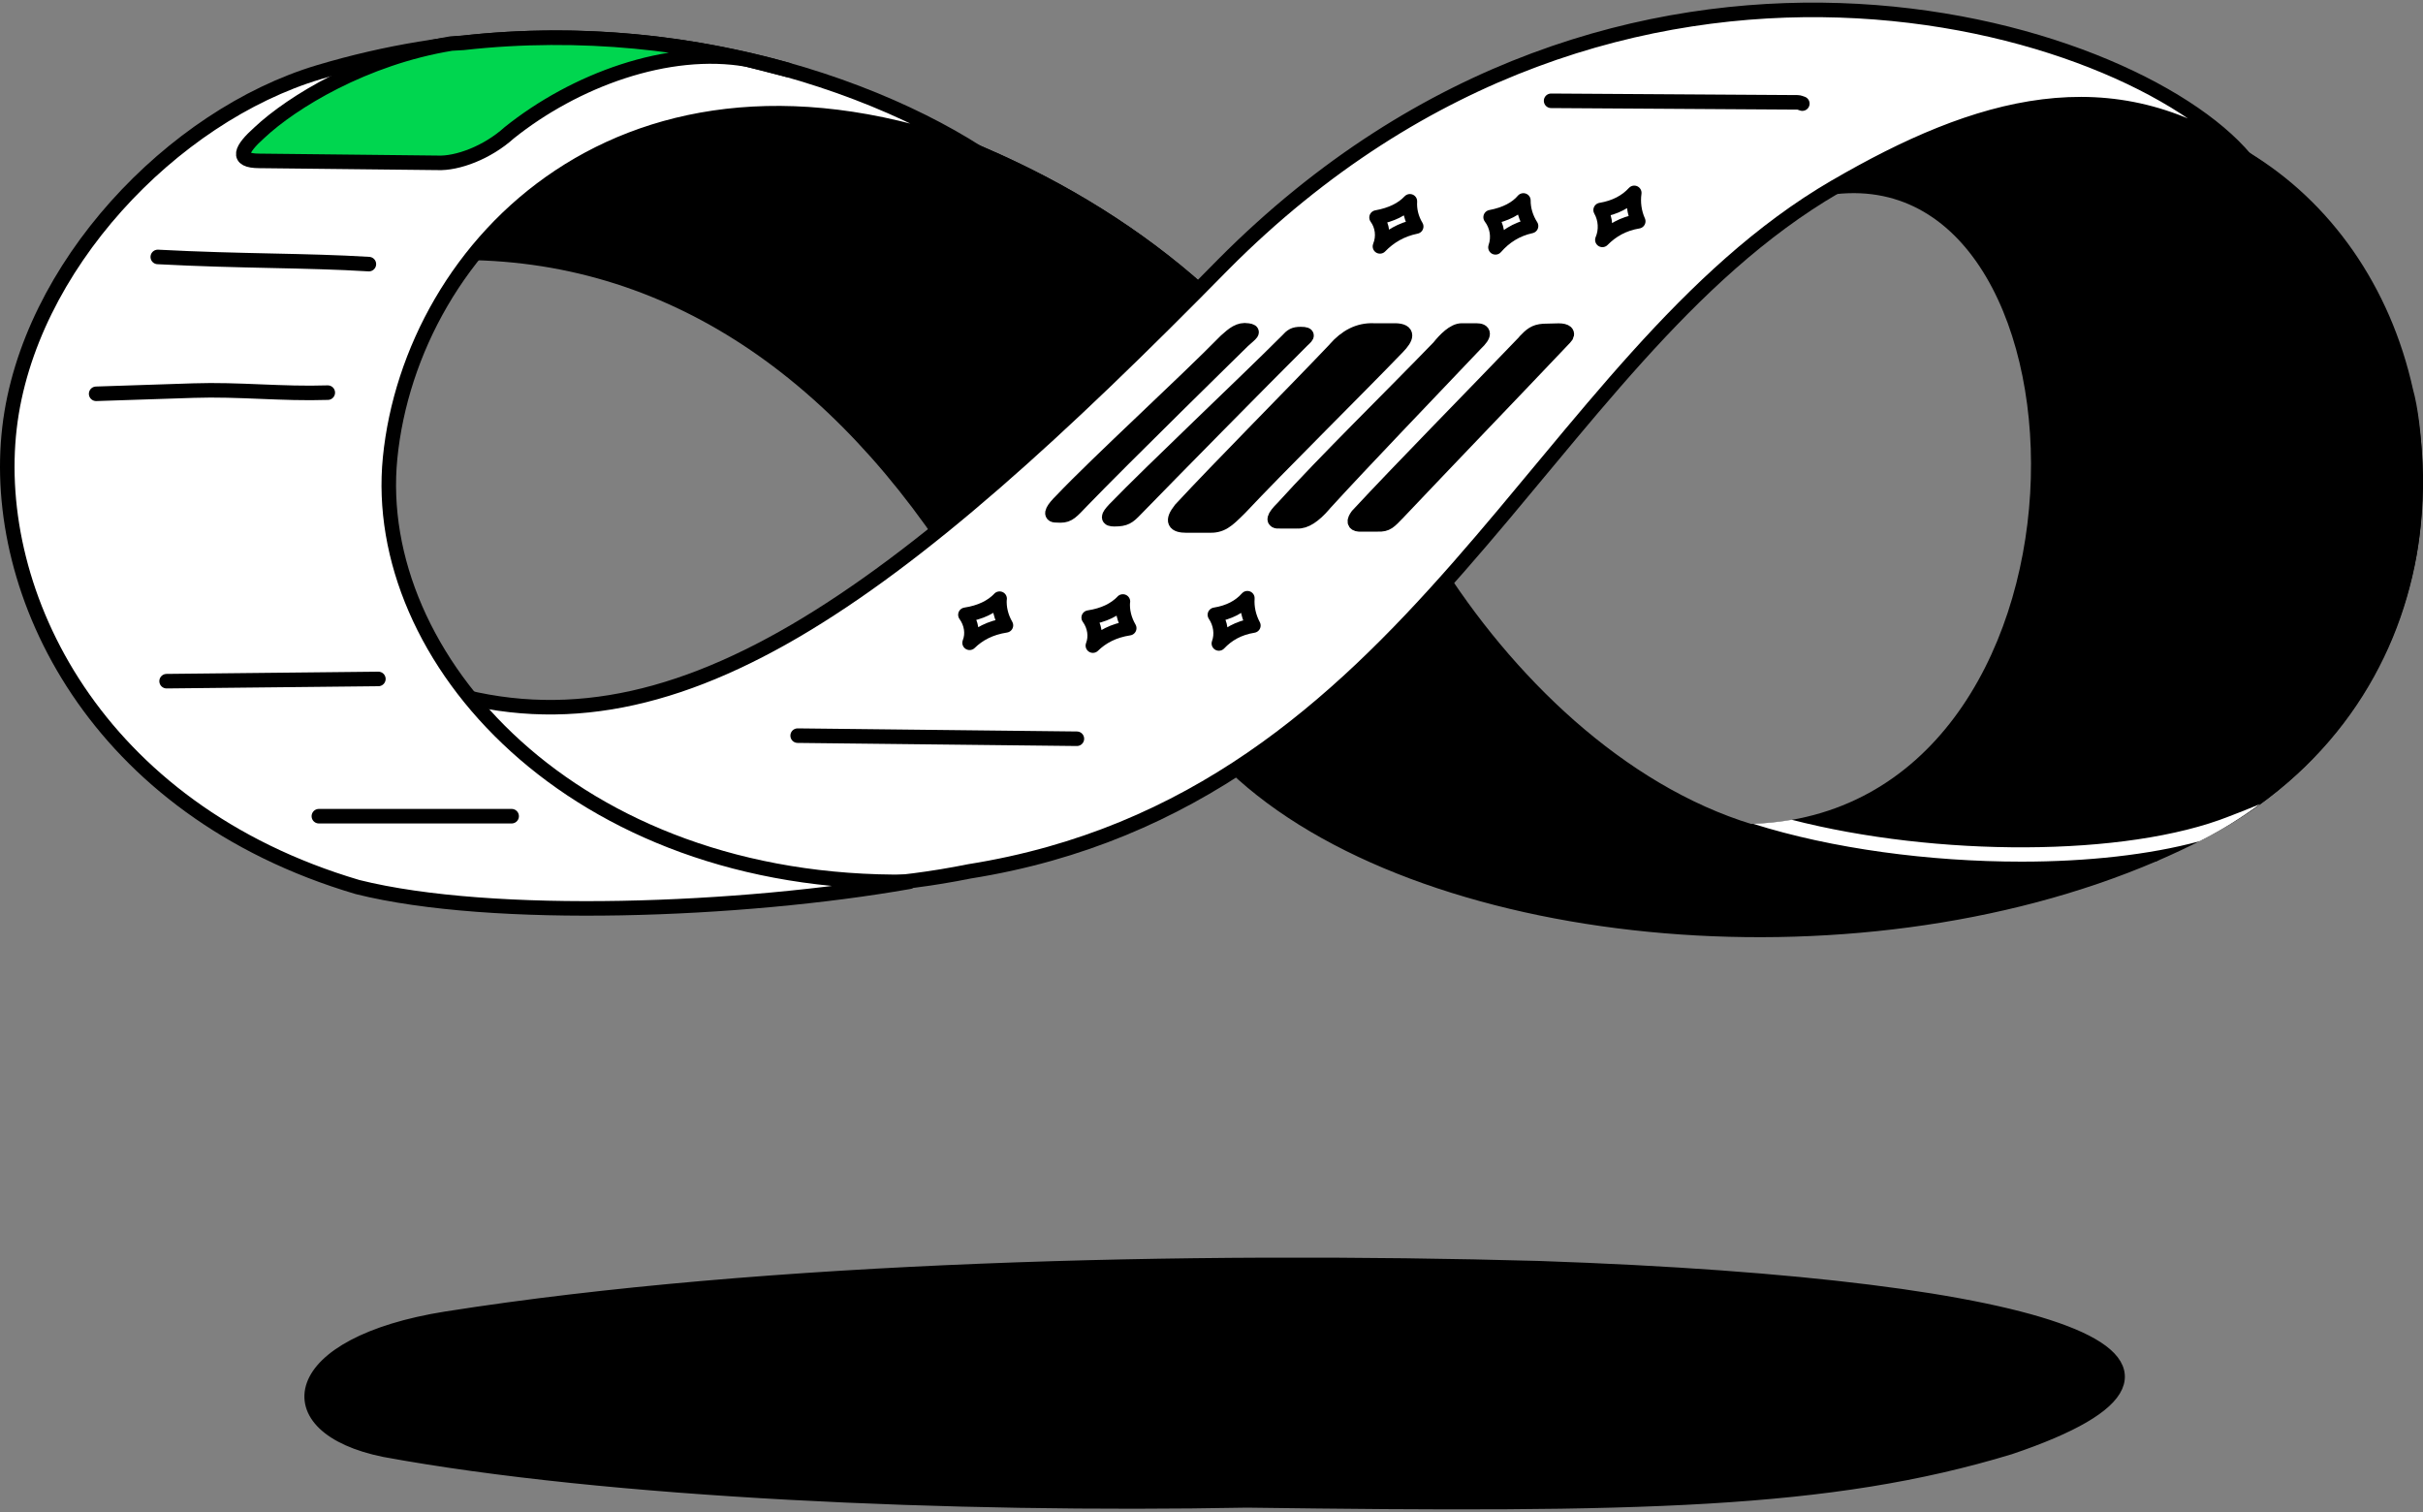 <svg width="250" height="156" viewBox="0 0 250 156" fill="none" xmlns="http://www.w3.org/2000/svg">
<rect x="0" y="0" width="250" height="156" fill="#808080" stroke="none"/>
<g clip-path="url(#clip0_154_8735)">
<g clip-path="url(#clip1_154_8735)">
<path d="M229.39 14.99C213.04 0.6 188.85 12.62 189.36 19.28C218.24 16.16 219.02 84.68 180.6 85.77C192.48 89.04 206.58 91.45 222.26 88.15C223.86 87.46 225.43 86.72 226.96 85.94C256.75 70.63 255.81 29.89 229.39 14.99Z" fill="black" stroke="black" stroke-width="1.5" stroke-linecap="round" stroke-linejoin="round"/>
<path d="M180.59 85.77C167.09 81.65 155.39 70.23 147.79 58.08C139.51 59.66 125.19 68.81 127.34 79.03C146.27 97.06 190.98 101.6 222.25 88.15C206.57 91.44 192.47 89.04 180.59 85.77Z" fill="black" stroke="black" stroke-width="1.5" stroke-linecap="round" stroke-linejoin="round"/>
<path d="M45.85 26.1C68.17 25.45 86.48 37.78 100.01 59.66L126.26 32.36C113.93 20.18 96.31 12.1 78.07 9.22C75 8.74 49.75 14.77 45.84 26.09L45.85 26.1Z" fill="black" stroke="black" stroke-width="1.5" stroke-linecap="round" stroke-linejoin="round"/>
<path d="M126.27 32.37C113.94 20.19 96.32 12.11 78.08 9.23" stroke="black" stroke-width="1.5" stroke-linecap="round" stroke-linejoin="round"/>
<path d="M189.35 19.28C203.98 10.75 217.86 6.67 231.66 16.38C219.75 2.19 167.17 -13.89 126.26 27.24C92.4 61.71 69.27 79.24 44.57 70.92C50.21 82.2 69 96.14 100.03 89.9C146.1 82.57 158.68 37.15 189.34 19.28H189.35Z" fill="white" stroke="black" stroke-width="1.5" stroke-linecap="round" stroke-linejoin="round"/>
<path d="M185.96 10.69C185.8 10.64 185.64 10.56 185.47 10.56L160.04 10.4" fill="white"/>
<path d="M185.96 10.69C185.8 10.64 185.64 10.56 185.47 10.56L160.04 10.4" stroke="black" stroke-width="1.5" stroke-linecap="round" stroke-linejoin="round"/>
<path d="M111.11 76.22L82.3 75.9" stroke="black" stroke-width="1.5" stroke-linecap="round" stroke-linejoin="round"/>
<path d="M168.62 19.9C168.48 20.89 168.62 21.92 169.03 22.83C167.46 23.09 166.28 23.79 165.33 24.75C165.75 23.77 165.68 22.6 165.15 21.67C166.64 21.42 167.79 20.81 168.62 19.9Z" fill="white" stroke="black" stroke-width="1.5" stroke-linecap="round" stroke-linejoin="round"/>
<path d="M128.7 61.72C128.63 62.67 128.85 63.66 129.32 64.54C127.77 64.79 126.64 65.46 125.76 66.39C126.11 65.45 125.95 64.32 125.35 63.43C126.83 63.19 127.92 62.6 128.7 61.72Z" fill="white" stroke="black" stroke-width="1.5" stroke-linecap="round" stroke-linejoin="round"/>
<path d="M115.85 62.06C115.77 62.99 116.01 63.95 116.51 64.81C114.88 65.06 113.68 65.71 112.76 66.61C113.12 65.69 112.96 64.59 112.33 63.72C113.89 63.48 115.04 62.91 115.86 62.06H115.85Z" fill="white" stroke="black" stroke-width="1.5" stroke-linecap="round" stroke-linejoin="round"/>
<path d="M103.13 61.77C103.06 62.7 103.29 63.66 103.79 64.52C102.16 64.77 100.96 65.42 100.04 66.32C100.41 65.4 100.24 64.3 99.61 63.43C101.17 63.19 102.32 62.62 103.14 61.77H103.13Z" fill="white" stroke="black" stroke-width="1.5" stroke-linecap="round" stroke-linejoin="round"/>
<path d="M145.47 20.77C145.41 21.64 145.63 22.56 146.12 23.37C144.56 23.69 143.36 24.41 142.38 25.42C142.79 24.42 142.65 23.29 142.03 22.44C143.59 22.16 144.71 21.58 145.47 20.77Z" fill="white" stroke="black" stroke-width="1.5" stroke-linecap="round" stroke-linejoin="round"/>
<path d="M157.18 20.68C157.17 21.56 157.44 22.49 157.97 23.32C156.43 23.66 155.25 24.43 154.3 25.52C154.67 24.46 154.47 23.29 153.8 22.41C155.37 22.11 156.47 21.51 157.17 20.69L157.18 20.68Z" fill="white" stroke="black" stroke-width="1.5" stroke-linecap="round" stroke-linejoin="round"/>
<path d="M157.36 35.21C151.69 41.12 144.45 48.47 140.07 53.19C139.65 53.76 139.71 54.06 140.21 54.1H142.16C143.1 54.14 143.34 53.83 144.26 52.88C149.43 47.42 155.94 40.66 161.46 34.84C161.92 34.37 161.55 34.11 160.82 34.11L159.26 34.15C158.34 34.21 157.96 34.56 157.34 35.21H157.36Z" fill="black" stroke="black" stroke-width="1.5" stroke-linecap="round" stroke-linejoin="round"/>
<path d="M136.6 52.03C140.95 47.27 146.62 41.41 152.24 35.48C153.27 34.51 153.15 34.1 152.31 34.1H150.83C150.01 34.1 149.12 35.01 148.46 35.83C143.47 40.99 136.67 47.63 132.38 52.38C131.37 53.38 131.25 53.85 132.05 53.78H133.85C134.65 53.83 135.57 53.24 136.61 52.03H136.6Z" fill="black" stroke="black" stroke-width="1.5" stroke-linecap="round" stroke-linejoin="round"/>
<path d="M137.76 36.02C133.44 40.57 125.79 48.26 121.82 52.55C120.84 53.79 121.18 54.22 122.45 54.22H124.64C126.03 54.27 126.55 53.79 127.96 52.38C132 48.08 139.79 40.39 144.19 35.83C145.16 34.83 145.35 34.15 144 34.1H141.71C140.16 34.04 138.86 34.75 137.75 36.02H137.76Z" fill="black" stroke="black" stroke-width="1.5" stroke-linecap="round" stroke-linejoin="round"/>
<path d="M109.51 51.66C113.43 47.54 122.01 39.72 126.49 35.16C127.26 34.47 127.86 33.95 128.75 34.1C129.46 34.21 129.13 34.36 128.25 35.16C128.25 35.16 115.6 47.55 111.65 51.66C110.58 52.77 110.27 53.18 109.42 53.18C109.38 53.18 108.9 53.16 108.86 53.16C108.29 53.11 108.67 52.49 109.51 51.66Z" fill="black" stroke="black" stroke-width="1.5" stroke-linecap="round" stroke-linejoin="round"/>
<path d="M134.33 35.16C129.76 39.72 121.16 48.45 117.17 52.55C116.42 53.33 116.12 53.57 114.97 53.57C114.26 53.57 114.26 53.33 114.99 52.55C118.96 48.45 128.24 39.72 132.8 35.16C133.28 34.63 133.51 34.47 134.21 34.47C135.23 34.47 134.71 34.77 134.33 35.16Z" fill="black" stroke="black" stroke-width="1.5" stroke-linecap="round" stroke-linejoin="round"/>
<path d="M46.09 136.05C78.97 130.87 122.66 129.84 158.83 130.85C212.81 132.7 233.21 140.6 207.36 149.32C188.71 154.99 169.03 155.34 128.66 154.8C98.29 155.37 62.63 153.81 39.67 149.58C28.11 147.23 29.62 138.66 46.08 136.05H46.09Z" fill="black" stroke="black" stroke-width="1.5" stroke-linecap="round" stroke-linejoin="round"/>
<path d="M93.81 90.98C59.07 91.45 38.21 67.82 40.25 47.25C42.42 25.41 64.46 2.12 100.84 15.72C87.26 7.03 60.96 -0.95 32.89 7.45C17.8 11.97 2.91 27.55 0.98 44.14C-1.01 61.23 9.85 83.53 36.89 91.52C50.8 95 76.58 94.01 93.81 90.98Z" fill="white"/>
<path d="M93.81 90.98C59.07 91.45 38.21 67.82 40.25 47.25C42.42 25.41 64.46 2.12 100.84 15.72C87.26 7.03 60.96 -0.95 32.89 7.45C17.8 11.97 2.91 27.55 0.98 44.14C-1.01 61.23 9.85 83.53 36.89 91.52C50.8 95 76.58 94.01 93.81 90.98Z" stroke="black" stroke-width="1.5" stroke-linecap="round" stroke-linejoin="round"/>
<path d="M38.06 27.25C31.56 26.85 24.96 26.97 16.28 26.51L38.06 27.25Z" fill="white"/>
<path d="M38.06 27.25C31.56 26.85 24.96 26.97 16.28 26.51" stroke="black" stroke-width="1.5" stroke-linecap="round" stroke-linejoin="round"/>
<path d="M9.92 40.63L19.94 40.3C24.68 40.14 29.08 40.67 33.82 40.51" fill="white"/>
<path d="M9.92 40.63L19.94 40.3C24.68 40.14 29.08 40.67 33.82 40.51" stroke="black" stroke-width="1.5" stroke-linecap="round" stroke-linejoin="round"/>
<path d="M17.19 70.28L39.04 70.05" stroke="black" stroke-width="1.5" stroke-linecap="round" stroke-linejoin="round"/>
<path d="M32.9 84.21H52.79" stroke="black" stroke-width="1.5" stroke-linecap="round" stroke-linejoin="round"/>
<path d="M47.8 4.42C60.06 3.05 71.55 4.47 81.26 7.21L77.12 6.15C68.88 4.71 59.27 8.31 52.54 13.7C50.29 15.73 47.2 16.9 45.11 16.8L26.77 16.6C24.25 16.6 24.86 15.39 26.77 13.68C30.11 10.55 37.58 5.96 46.58 4.49L47.8 4.42Z" fill="#00D64F" stroke="black" stroke-width="1.5" stroke-linecap="round" stroke-linejoin="round"/>
<path d="M231.67 16.38C239.9 21.35 245.93 29.9 248.23 40.32C249.25 43.94 249.62 51.51 248.6 57.21C246.6 68.41 239.92 79.23 226.95 85.95" stroke="black" stroke-width="1.5" stroke-linecap="round" stroke-linejoin="round"/>
<path d="M233.16 82.97C232.17 83.38 231.13 83.8 230.02 84.22C219.34 88.46 199.71 88.4 184.87 84.58C183.61 84.8 182.29 84.94 180.9 85C189.03 87.57 199.11 88.9 208.56 88.9C215.33 88.9 221.75 88.2 226.92 86.8C227.05 86.74 227.18 86.67 227.31 86.61C229.39 85.54 231.34 84.31 233.17 82.97H233.16Z" fill="white"/>
</g>
</g>
<defs>
<clipPath id="clip0_154_8735">
<rect width="250" height="156" fill="white"/>
</clipPath>
<clipPath id="clip1_154_8735">
<rect width="250" height="250" fill="white" transform="translate(0 -47)"/>
</clipPath>
</defs>
</svg>
